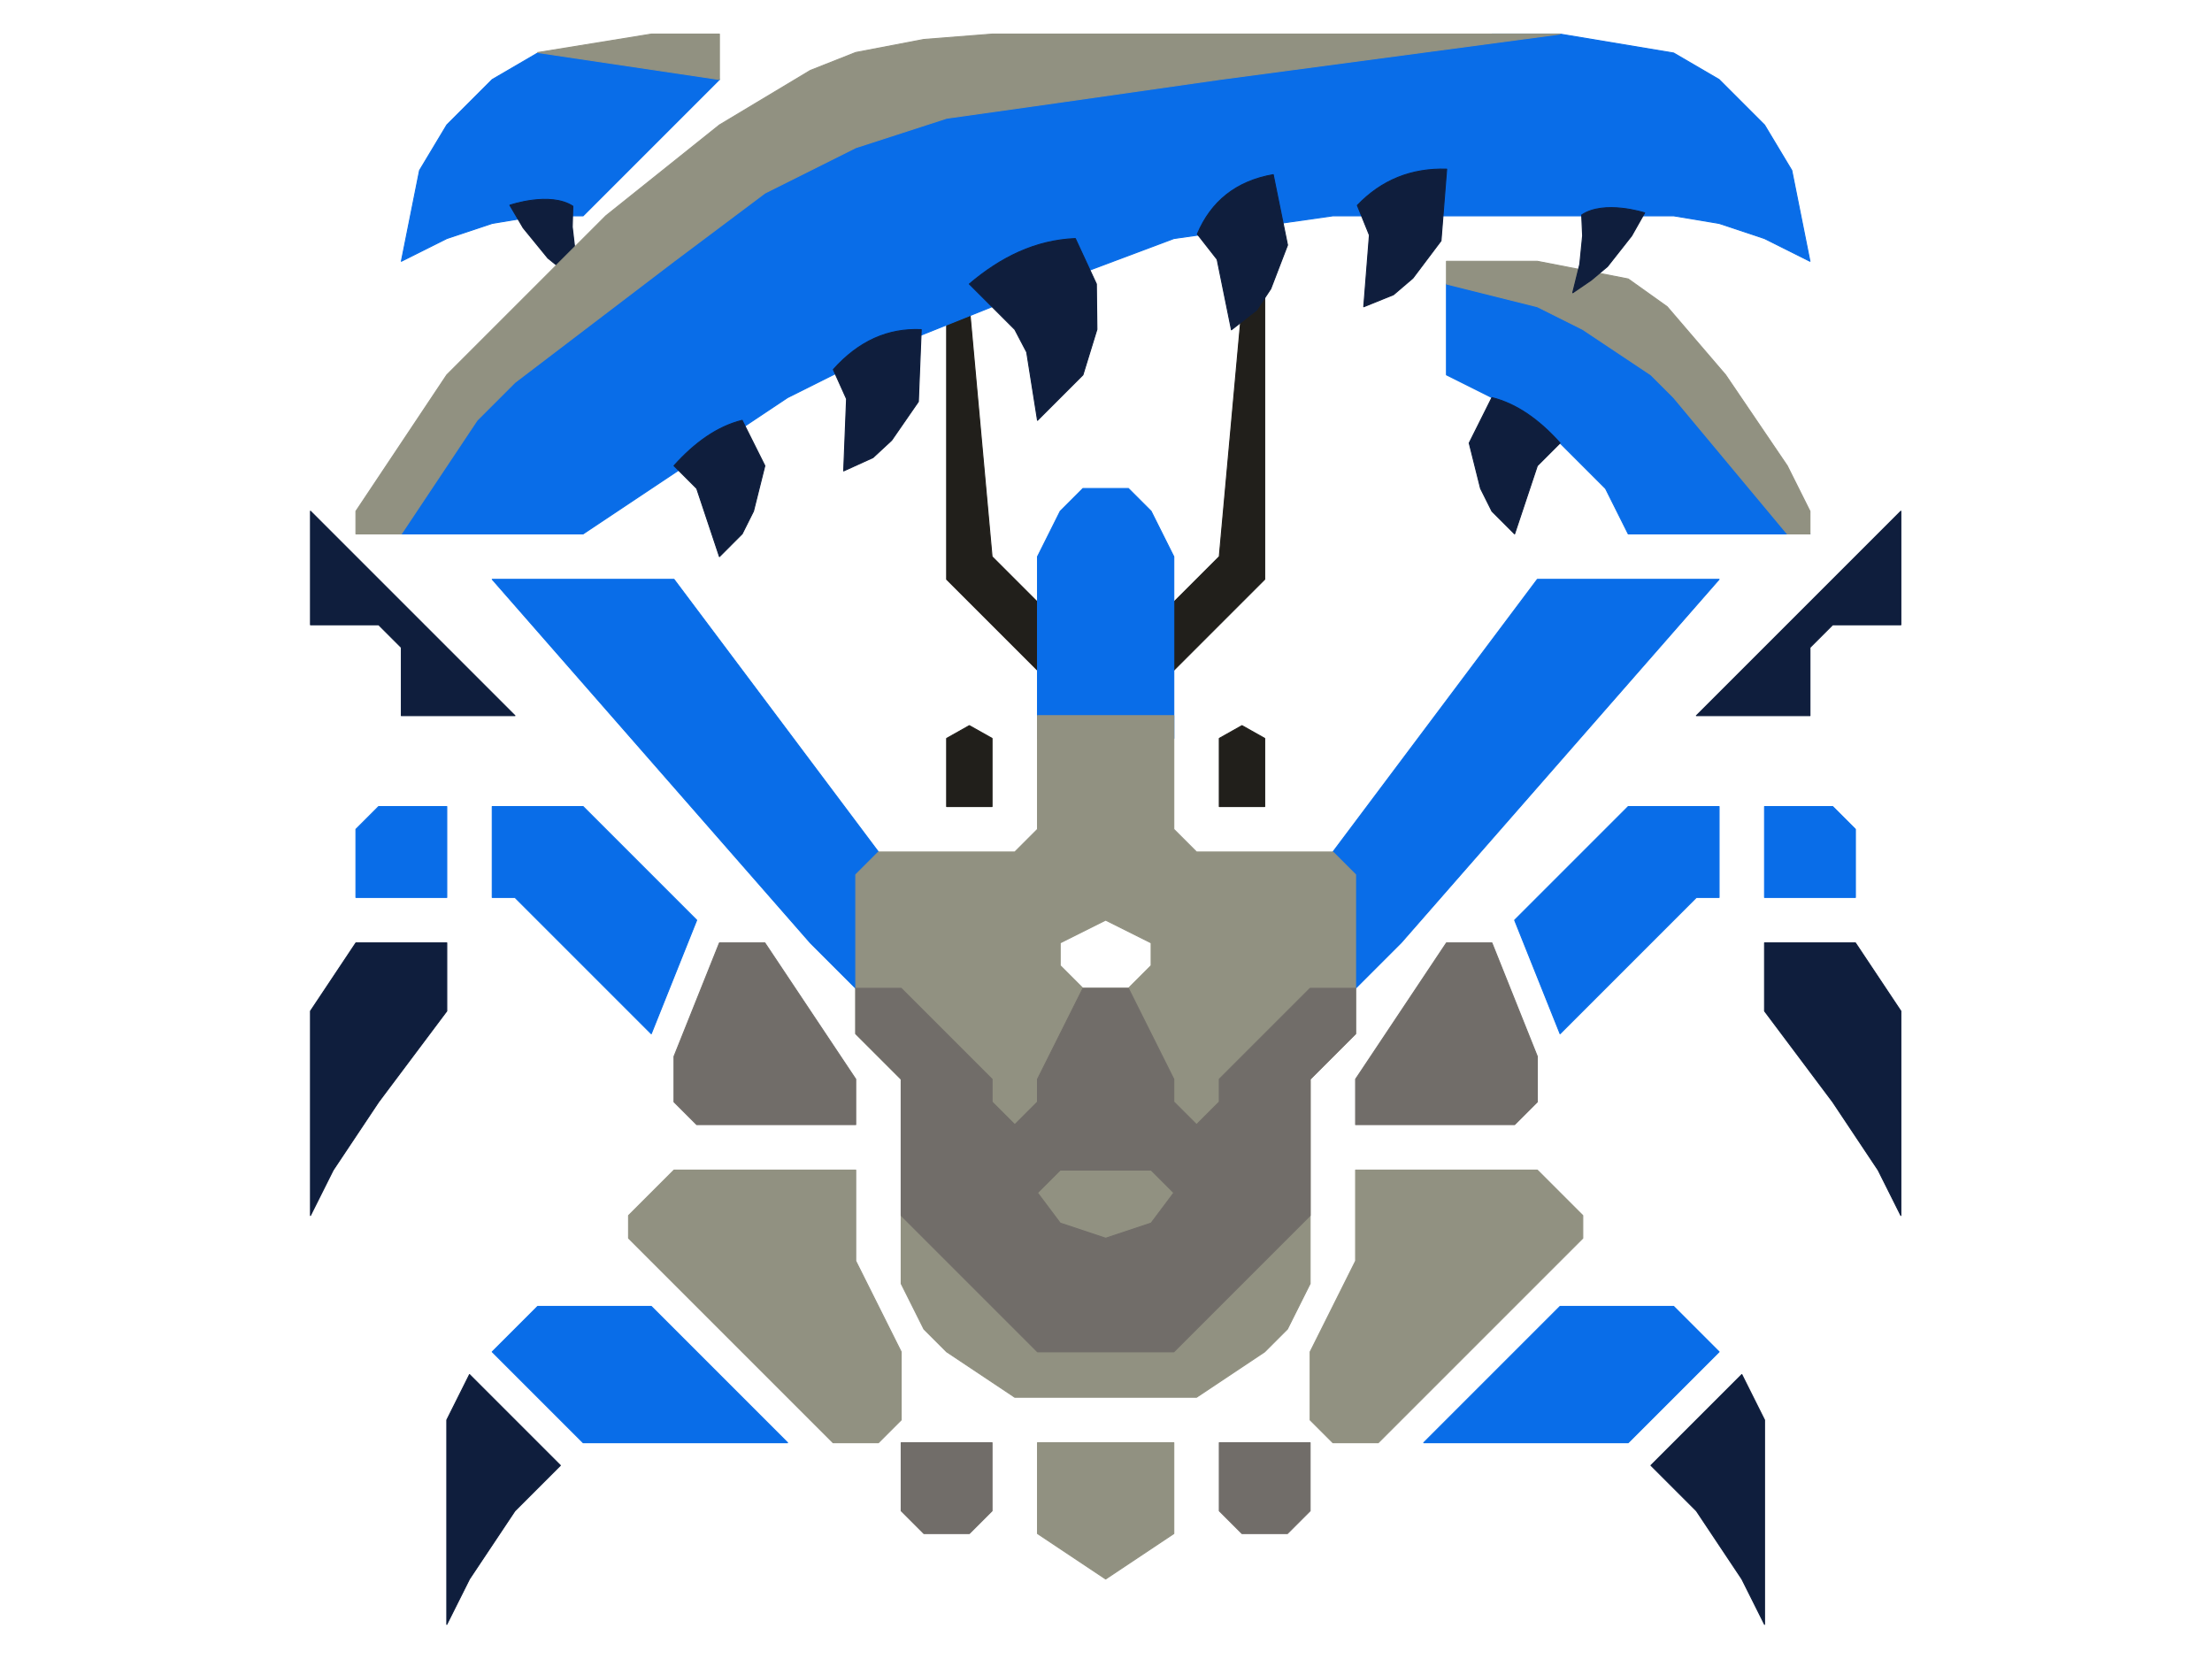 <?xml version="1.0" encoding="UTF-8" standalone="no"?>
<!DOCTYPE svg PUBLIC "-//W3C//DTD SVG 1.1//EN" "http://www.w3.org/Graphics/SVG/1.1/DTD/svg11.dtd">
<svg width="100%" height="100%" viewBox="0 0 4634 3475" version="1.1" xmlns="http://www.w3.org/2000/svg" xmlns:xlink="http://www.w3.org/1999/xlink" xml:space="preserve" xmlns:serif="http://www.serif.com/" style="fill-rule:evenodd;clip-rule:evenodd;stroke-linecap:round;stroke-linejoin:round;stroke-miterlimit:1.5;">
    <g transform="matrix(2.083,0,0,2.083,0,0)">
        <g id="Layer12">
            <g transform="matrix(1,0,0,1,-30.5,-34.275)">
                <path d="M982.55,845.45L982.55,776.9L1005.4,764.049L1028.25,776.9L1028.25,845.45L982.55,845.45Z" style="fill:rgb(33,31,27);stroke:rgb(33,31,27);stroke-width:1px;"/>
            </g>
            <g transform="matrix(1,0,0,1,243.7,-34.275)">
                <path d="M982.55,845.45L982.55,776.9L1005.4,764.049L1028.25,776.9L1028.25,845.45L982.55,845.45Z" style="fill:rgb(33,31,27);stroke:rgb(33,31,27);stroke-width:1px;"/>
            </g>
            <g transform="matrix(1,0,0,1,-30.5,-34.275)">
                <path d="M1073.95,708.35L1028.25,662.65L982.55,616.95L982.55,342.75L1005.4,342.75L1028.25,594.1L1073.95,639.8L1073.95,708.35Z" style="fill:rgb(33,31,27);stroke:rgb(33,31,27);stroke-width:1px;"/>
            </g>
            <g transform="matrix(-1,0,0,1,2254.5,-34.275)">
                <path d="M1073.95,708.35L1028.25,662.65L982.55,616.95L982.55,319.9L1005.4,342.75L1028.25,594.1L1073.95,639.8L1073.95,708.35Z" style="fill:rgb(33,31,27);stroke:rgb(33,31,27);stroke-width:1px;"/>
            </g>
        </g>
        <g id="Layer11">
            <g transform="matrix(1,0,0,1,-30.5,-34.275)">
                <path d="M1668.05,1485.25L1462.4,1485.25L1599.5,1348.15L1713.75,1348.15L1759.45,1393.85L1668.05,1485.25Z" style="fill:rgb(9,109,232);stroke:rgb(9,109,232);stroke-width:1px;"/>
            </g>
            <g transform="matrix(-1,0,0,1,2254.5,-34.275)">
                <path d="M1668.05,1485.25L1462.4,1485.25L1599.5,1348.15L1713.75,1348.15L1759.45,1393.85L1668.05,1485.25Z" style="fill:rgb(9,109,232);stroke:rgb(9,109,232);stroke-width:1px;"/>
            </g>
            <g transform="matrix(1,0,0,1,-30.5,-34.275)">
                <path d="M685.5,1073.95L731.2,959.7L616.95,845.45L525.55,845.45L525.55,936.85L548.4,936.85L685.5,1073.95Z" style="fill:rgb(9,109,232);stroke:rgb(9,109,232);stroke-width:1px;"/>
            </g>
            <g transform="matrix(-1,0,0,1,2254.5,-34.275)">
                <path d="M685.5,1073.95L731.2,959.7L616.95,845.45L525.55,845.45L525.55,936.85L548.4,936.85L685.5,1073.95Z" style="fill:rgb(9,109,232);stroke:rgb(9,109,232);stroke-width:1px;"/>
            </g>
            <g transform="matrix(1,0,0,1,-30.5,-34.275)">
                <path d="M388.45,936.85L388.45,868.3L411.3,845.45L479.85,845.45L479.85,936.85L388.45,936.85Z" style="fill:rgb(9,109,232);stroke:rgb(9,109,232);stroke-width:1px;"/>
            </g>
            <g transform="matrix(-1,0,0,1,2254.5,-34.275)">
                <path d="M388.45,936.85L388.45,868.3L411.3,845.45L479.85,845.45L479.85,936.85L388.45,936.85Z" style="fill:rgb(9,109,232);stroke:rgb(9,109,232);stroke-width:1px;"/>
            </g>
            <g transform="matrix(1,0,0,1,-30.5,-34.275)">
                <path d="M525.55,616.95L708.35,616.95L914,891.15L891.15,1028.25L845.45,982.55L525.55,616.95Z" style="fill:rgb(9,109,232);stroke:rgb(9,109,232);stroke-width:1px;"/>
            </g>
            <g transform="matrix(-1,0,0,1,2254.5,-34.275)">
                <path d="M525.55,616.95L708.35,616.95L914,891.15L891.15,1028.25L845.45,982.55L525.55,616.95Z" style="fill:rgb(9,109,232);stroke:rgb(9,109,232);stroke-width:1px;"/>
            </g>
            <g transform="matrix(1,0,0,1,-30.5,-34.275)">
                <path d="M1073.95,776.9L1073.95,594.1L1096.8,548.4L1119.65,525.55L1165.35,525.55L1188.2,548.4L1211.05,594.1L1211.05,776.9L1073.95,776.9Z" style="fill:rgb(9,109,232);stroke:rgb(9,109,232);stroke-width:1px;"/>
            </g>
            <g transform="matrix(1,0,0,1,-30.5,-34.275)">
                <path d="M434.15,571.25L502.7,457L685.5,297.05L959.7,114.25L1530.95,68.55L1599.5,68.55L1713.75,87.592L1759.45,114.25L1805.15,159.95L1832.57,205.65L1850.85,297.05L1805.15,274.2L1759.45,258.967L1713.75,251.35L1371,251.35L1211.05,274.2L1028.25,342.75L914,388.45L822.6,434.15L685.5,525.55L616.95,571.25L434.15,571.25Z" style="fill:rgb(9,109,232);stroke:rgb(9,109,232);stroke-width:1px;"/>
            </g>
            <g transform="matrix(-1,0,0,1,2254.5,-34.275)">
                <path d="M1599.5,77.23L1713.75,87.592L1759.45,114.25L1805.15,159.95L1832.57,205.65L1850.85,297.05L1805.15,274.2L1759.45,258.967L1713.75,251.35L1668.05,251.35L1530.95,114.25L1576.65,76.303L1599.5,77.23Z" style="fill:rgb(9,109,232);stroke:rgb(9,109,232);stroke-width:1px;"/>
            </g>
            <g transform="matrix(1,0,0,1,-30.5,-34.275)">
                <path d="M1850.85,571.25L1668.05,571.25L1645.2,525.55L1599.5,479.85L1530.95,434.15L1485.25,411.3L1485.25,319.9L1622.35,342.75L1759.45,457L1850.85,571.25Z" style="fill:rgb(9,109,232);stroke:rgb(9,109,232);stroke-width:1px;"/>
            </g>
        </g>
        <g transform="matrix(-0.88,0.387,0.333,0.757,1052.15,-456.155)">
            <path d="M731.2,502.7C746.817,475.028 791.037,470.751 791.037,470.751L787.79,502.7L776.9,548.4L766.78,571.25L754.05,594.1L749.294,558.811L740.5,525.55L731.2,502.7Z" style="fill:rgb(15,30,61);stroke:rgb(15,30,61);stroke-width:1.12px;"/>
        </g>
        <g id="Layer10">
            <g transform="matrix(1,0,0,1,-30.5,-34.275)">
                <path d="M1211.05,754.05L1211.05,868.3L1233.9,891.15L1371,891.15L1393.85,914L1393.85,1073.95L1348.15,1119.65L1348.15,1325.3L1325.3,1371L1302.45,1393.85L1233.9,1439.55L1051.1,1439.55L982.55,1393.85L959.7,1371L936.85,1325.3L936.85,1119.65L891.15,1073.95L891.15,914L914,891.15L1051.1,891.15L1073.95,868.3L1073.95,754.05L1211.05,754.05ZM1188.2,1005.4L1188.2,982.55L1142.5,959.7L1096.8,982.55L1096.8,1005.4L1119.65,1028.25L1165.35,1028.25L1188.2,1005.4Z" style="fill:rgb(145,145,129);stroke:rgb(145,145,129);stroke-width:1px;"/>
            </g>
            <g transform="matrix(1,0,0,1,-30.5,-34.275)">
                <path d="M1073.95,1576.65L1073.95,1485.25L1211.05,1485.25L1211.05,1576.65L1142.5,1622.35L1073.95,1576.65Z" style="fill:rgb(145,145,129);stroke:rgb(145,145,129);stroke-width:1px;"/>
            </g>
            <g transform="matrix(1,0,0,1,-30.5,-34.275)">
                <path d="M891.15,1211.05L891.15,1302.45L936.85,1393.85L936.85,1462.4L914,1485.25L868.3,1485.25L822.6,1439.55L776.9,1393.85L731.2,1348.15L662.65,1279.6L662.65,1256.75L708.35,1211.05L891.15,1211.05Z" style="fill:rgb(145,145,129);stroke:rgb(145,145,129);stroke-width:1px;"/>
            </g>
            <g transform="matrix(-1,0,0,1,2254.5,-34.275)">
                <path d="M891.15,1211.05L891.15,1302.45L936.85,1393.85L936.85,1462.4L914,1485.25L868.3,1485.25L822.6,1439.55L776.9,1393.85L731.2,1348.15L662.65,1279.6L662.65,1256.75L708.35,1211.05L891.15,1211.05Z" style="fill:rgb(145,145,129);stroke:rgb(145,145,129);stroke-width:1px;"/>
            </g>
            <g transform="matrix(1,0,0,1,-30.5,-34.275)">
                <path d="M388.45,571.25L388.45,548.4L479.85,411.3L639.8,251.35L754.05,159.95L845.45,105.11L891.15,87.032L959.7,73.928L1028.25,68.55L1599.5,68.55L1256.75,114.25L1096.8,137.1L982.55,153.202L891.15,182.8L799.75,228.5L708.35,297.05L548.4,418.917L510.317,457L434.15,571.25L388.45,571.25Z" style="fill:rgb(145,145,129);stroke:rgb(145,145,129);stroke-width:1px;"/>
            </g>
            <g transform="matrix(1,0,0,1,-30.5,-34.275)">
                <path d="M1485.25,297.05L1576.65,297.05L1668.05,314.822L1707.22,342.75L1765.98,411.3L1828,502.7L1850.85,548.4L1850.85,571.25L1828,571.25L1713.75,434.15L1690.9,411.3L1622.35,365.6L1576.65,342.75L1485.25,319.9L1485.25,297.05Z" style="fill:rgb(145,145,129);stroke:rgb(145,145,129);stroke-width:1px;"/>
            </g>
            <g transform="matrix(1,0,0,1,-30.5,-34.275)">
                <path d="M754.05,68.55L685.5,68.55L571.25,87.085L754.05,114.25L754.05,68.55Z" style="fill:rgb(145,145,129);stroke:rgb(145,145,129);stroke-width:1px;"/>
            </g>
        </g>
        <g id="Layer8">
            <g transform="matrix(1,0,0,1,-30.5,-34.275)">
                <path d="M1690.9,1508.1L1782.3,1416.7L1805.15,1462.4L1805.15,1668L1782.3,1622.35L1736.6,1553.8L1690.9,1508.1Z" style="fill:rgb(15,30,61);stroke:rgb(15,30,61);stroke-width:1px;"/>
            </g>
            <g transform="matrix(-1,0,0,1,2254.5,-34.275)">
                <path d="M1690.9,1508.1L1782.3,1416.7L1805.15,1462.4L1805.15,1668L1782.3,1622.35L1736.6,1553.8L1690.9,1508.1Z" style="fill:rgb(15,30,61);stroke:rgb(15,30,61);stroke-width:1px;"/>
            </g>
            <g transform="matrix(-1,0,0,1,2117.4,-445.525)">
                <path d="M1668.05,1462.35L1668.05,1393.8L1759.45,1393.8L1805.15,1462.4L1805.15,1668L1782.3,1622.35L1736.6,1553.8L1668.05,1462.35Z" style="fill:rgb(15,30,61);stroke:rgb(15,30,61);stroke-width:1px;"/>
            </g>
            <g transform="matrix(1,0,0,1,106.6,-445.525)">
                <path d="M1668.05,1462.35L1668.05,1393.8L1759.45,1393.8L1805.15,1462.4L1805.15,1668L1782.3,1622.35L1736.6,1553.8L1668.05,1462.35Z" style="fill:rgb(15,30,61);stroke:rgb(15,30,61);stroke-width:1px;"/>
            </g>
            <g transform="matrix(1,0,0,1,-30.5,-34.275)">
                <path d="M342.75,548.4L548.4,754.05L434.15,754.05L434.15,685.5L411.3,662.65L342.75,662.65L342.75,548.4Z" style="fill:rgb(15,30,61);stroke:rgb(15,30,61);stroke-width:1px;"/>
            </g>
            <g transform="matrix(-1,0,0,1,2254.5,-34.275)">
                <path d="M342.75,548.4L548.4,754.05L434.15,754.05L434.15,685.5L411.3,662.65L342.75,662.65L342.75,548.4Z" style="fill:rgb(15,30,61);stroke:rgb(15,30,61);stroke-width:1px;"/>
            </g>
            <g transform="matrix(1,0,0,1,-30.5,-34.275)">
                <path d="M708.35,502.7C729.395,479.245 752.059,463.164 776.9,457L799.75,502.7L788.325,548.4L776.9,571.25L754.05,594.1L731.2,525.55L708.35,502.7Z" style="fill:rgb(15,30,61);stroke:rgb(15,30,61);stroke-width:1px;"/>
            </g>
            <g transform="matrix(-1,0,0,1,2277.35,-57.125)">
                <path d="M708.35,502.7C729.395,479.245 752.059,463.164 776.9,457L799.75,502.7L788.325,548.4L776.9,571.25L754.05,594.1L731.2,525.55L708.35,502.7Z" style="fill:rgb(15,30,61);stroke:rgb(15,30,61);stroke-width:1px;"/>
            </g>
            <g transform="matrix(0.936,0.353,-0.354,0.939,353.03,-350.406)">
                <path d="M708.35,502.7C722.193,466.814 745.346,444.402 776.9,434.15L799.75,502.7L788.325,548.4L776.9,571.25L754.05,594.1L731.2,525.55L708.35,502.7Z" style="fill:rgb(15,30,61);stroke:rgb(15,30,61);stroke-width:1px;"/>
            </g>
            <g transform="matrix(1,0,0,1,289.4,-182.8)">
                <path d="M685.5,468.425C717.045,441.605 751.882,424.35 792.1,422.725L813.27,468.425L813.814,514.125L799.75,559.825L754.05,605.525L743.175,536.975L731.2,514.125L685.5,468.425Z" style="fill:rgb(15,30,61);stroke:rgb(15,30,61);stroke-width:1px;"/>
            </g>
            <g transform="matrix(0.993,0.121,-0.121,0.993,561.603,-349.479)">
                <path d="M708.35,502.7C718.142,468.459 740.538,445.213 776.9,434.15L799.75,502.7L788.325,548.4L776.9,571.25L754.05,594.1L731.2,525.55L708.35,502.7Z" style="fill:rgb(15,30,61);stroke:rgb(15,30,61);stroke-width:1px;"/>
            </g>
            <g transform="matrix(0.921,0.39,-0.39,0.921,908.767,-532.713)">
                <path d="M708.35,502.7C720.945,469.595 743.954,446.904 776.9,434.15L799.75,502.7L788.325,548.4L776.9,571.25L754.05,594.1L731.2,525.55L708.35,502.7Z" style="fill:rgb(15,30,61);stroke:rgb(15,30,61);stroke-width:1px;"/>
            </g>
            <g transform="matrix(0.887,0.371,-0.32,0.763,1103.05,-438.622)">
                <path d="M731.2,502.7C746.817,475.028 791.037,470.751 791.037,470.751L787.79,502.7L776.9,548.4L766.78,571.25L754.05,594.1L749.294,558.811L740.5,525.55L731.2,502.7Z" style="fill:rgb(15,30,61);stroke:rgb(15,30,61);stroke-width:1.12px;"/>
            </g>
        </g>
        <g id="Layer9">
            <g transform="matrix(1,0,0,1,-30.5,-34.275)">
                <path d="M936.85,1028.25L1028.25,1119.65L1028.25,1142.5L1051.1,1165.35L1073.95,1142.5L1073.95,1119.65L1119.65,1028.25L1165.35,1028.25L1211.05,1119.65L1211.05,1142.5L1233.9,1165.35L1256.75,1142.5L1256.75,1119.65L1348.15,1028.25L1393.85,1028.25L1393.85,1073.95L1348.15,1119.65L1348.15,1256.75L1211.05,1393.85L1073.95,1393.85L936.85,1256.75L936.85,1119.65L891.15,1073.95L891.15,1028.25L936.85,1028.25ZM1211.05,1233.9L1188.2,1211.05L1096.8,1211.05L1073.95,1233.9L1096.8,1264.37L1142.5,1279.6L1188.2,1264.37L1211.05,1233.9Z" style="fill:rgb(113,109,105);stroke:rgb(113,109,105);stroke-width:1px;"/>
            </g>
            <g transform="matrix(1,0,0,1,-30.5,-34.275)">
                <path d="M731.2,1165.35L708.35,1142.5L708.35,1096.8L754.05,982.55L799.75,982.55L891.15,1119.65L891.15,1165.35L731.2,1165.35Z" style="fill:rgb(113,109,105);stroke:rgb(113,109,105);stroke-width:1px;"/>
            </g>
            <g transform="matrix(-1,0,0,1,2254.5,-34.275)">
                <path d="M731.2,1165.35L708.35,1142.5L708.35,1096.8L754.05,982.55L799.75,982.55L891.15,1119.65L891.15,1165.35L731.2,1165.35Z" style="fill:rgb(113,109,105);stroke:rgb(113,109,105);stroke-width:1px;"/>
            </g>
            <g transform="matrix(1,0,0,1,-30.5,-34.275)">
                <path d="M936.85,1553.8L936.85,1485.25L1028.25,1485.25L1028.25,1553.8L1005.4,1576.65L959.7,1576.65L936.85,1553.8Z" style="fill:rgb(113,109,105);stroke:rgb(113,109,105);stroke-width:1px;"/>
            </g>
            <g transform="matrix(1,0,0,1,-30.5,-34.275)">
                <path d="M1256.75,1485.25L1256.75,1553.8L1279.6,1576.65L1325.3,1576.65L1348.15,1553.8L1348.15,1485.25L1256.75,1485.25Z" style="fill:rgb(113,109,105);stroke:rgb(113,109,105);stroke-width:1px;"/>
            </g>
        </g>
    </g>
</svg>
